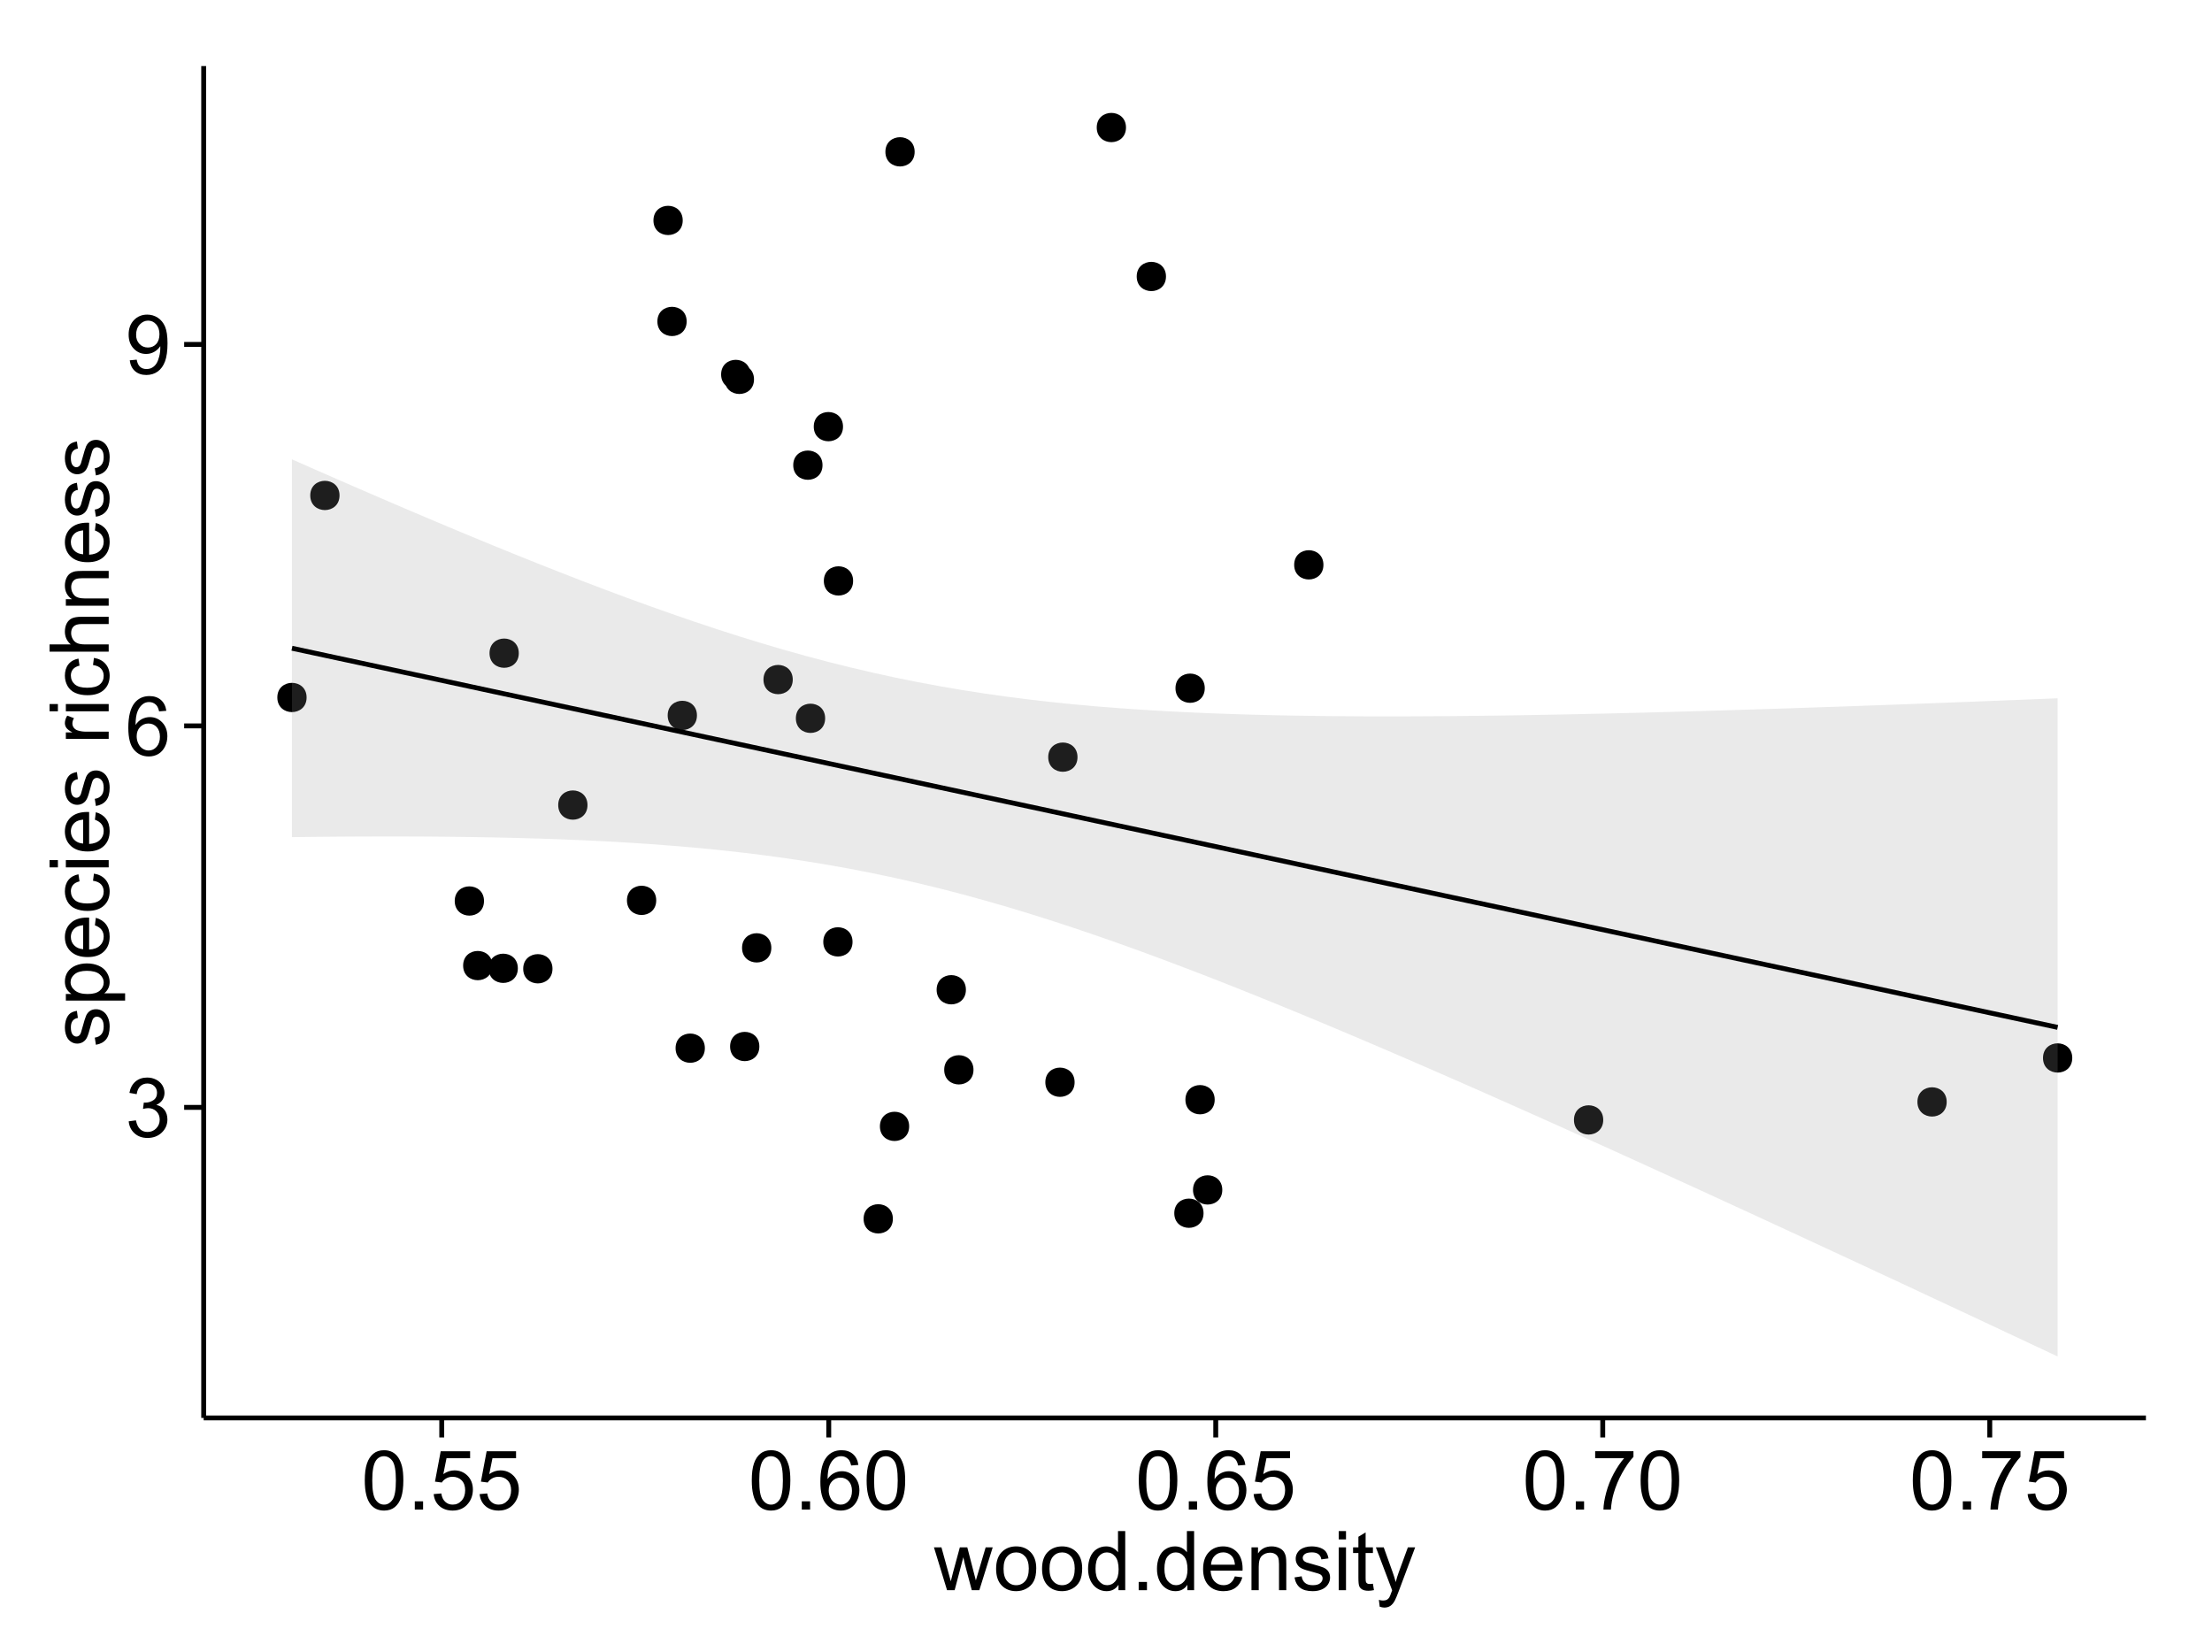 <?xml version="1.0" encoding="UTF-8"?>
<svg xmlns="http://www.w3.org/2000/svg" xmlns:xlink="http://www.w3.org/1999/xlink" width="482pt" height="360pt" viewBox="0 0 482 360" version="1.1">
<defs>
<g>
<symbol overflow="visible" id="glyph0-0">
<path style="stroke:none;" d="M 0.758 -3.402 L 2.336 -3.613 C 2.516 -2.711 2.824 -2.062 3.266 -1.672 C 3.699 -1.273 4.23 -1.078 4.859 -1.082 C 5.602 -1.078 6.23 -1.336 6.746 -1.855 C 7.254 -2.367 7.512 -3.004 7.516 -3.77 C 7.512 -4.492 7.273 -5.094 6.801 -5.566 C 6.324 -6.035 5.723 -6.27 4.992 -6.273 C 4.691 -6.27 4.316 -6.211 3.875 -6.102 L 4.051 -7.488 C 4.152 -7.473 4.238 -7.465 4.305 -7.469 C 4.977 -7.465 5.582 -7.641 6.125 -7.996 C 6.66 -8.344 6.93 -8.887 6.934 -9.625 C 6.93 -10.199 6.734 -10.68 6.344 -11.062 C 5.949 -11.445 5.441 -11.637 4.824 -11.637 C 4.207 -11.637 3.695 -11.441 3.285 -11.055 C 2.875 -10.668 2.613 -10.09 2.496 -9.316 L 0.914 -9.598 C 1.105 -10.656 1.543 -11.477 2.23 -12.062 C 2.914 -12.645 3.766 -12.938 4.789 -12.938 C 5.488 -12.938 6.137 -12.785 6.73 -12.484 C 7.32 -12.18 7.773 -11.77 8.09 -11.25 C 8.402 -10.727 8.559 -10.172 8.562 -9.59 C 8.559 -9.031 8.41 -8.523 8.113 -8.066 C 7.812 -7.609 7.371 -7.246 6.785 -6.977 C 7.547 -6.801 8.137 -6.438 8.562 -5.883 C 8.98 -5.328 9.191 -4.633 9.195 -3.805 C 9.191 -2.676 8.781 -1.723 7.965 -0.945 C 7.141 -0.164 6.105 0.223 4.852 0.227 C 3.719 0.223 2.777 -0.109 2.035 -0.781 C 1.285 -1.453 0.859 -2.328 0.758 -3.402 Z M 0.758 -3.402 "/>
</symbol>
<symbol overflow="visible" id="glyph0-1">
<path style="stroke:none;" d="M 8.957 -9.73 L 7.383 -9.605 C 7.242 -10.223 7.043 -10.676 6.785 -10.961 C 6.355 -11.41 5.828 -11.637 5.203 -11.637 C 4.695 -11.637 4.25 -11.496 3.875 -11.215 C 3.375 -10.852 2.984 -10.32 2.695 -9.625 C 2.406 -8.926 2.258 -7.934 2.25 -6.645 C 2.629 -7.223 3.094 -7.652 3.645 -7.938 C 4.195 -8.215 4.773 -8.355 5.379 -8.359 C 6.434 -8.355 7.328 -7.969 8.07 -7.195 C 8.809 -6.418 9.18 -5.414 9.184 -4.184 C 9.18 -3.371 9.008 -2.617 8.66 -1.926 C 8.312 -1.23 7.832 -0.699 7.227 -0.332 C 6.613 0.035 5.922 0.215 5.148 0.219 C 3.828 0.215 2.754 -0.266 1.922 -1.234 C 1.09 -2.199 0.672 -3.797 0.676 -6.031 C 0.672 -8.516 1.133 -10.328 2.055 -11.461 C 2.855 -12.445 3.938 -12.938 5.301 -12.938 C 6.312 -12.938 7.141 -12.652 7.789 -12.086 C 8.434 -11.516 8.824 -10.73 8.957 -9.73 Z M 2.496 -4.176 C 2.496 -3.629 2.609 -3.105 2.844 -2.609 C 3.07 -2.109 3.395 -1.73 3.812 -1.473 C 4.227 -1.207 4.664 -1.078 5.125 -1.082 C 5.789 -1.078 6.363 -1.348 6.844 -1.891 C 7.324 -2.426 7.562 -3.156 7.566 -4.086 C 7.562 -4.973 7.328 -5.676 6.855 -6.191 C 6.379 -6.703 5.781 -6.961 5.062 -6.961 C 4.348 -6.961 3.738 -6.703 3.242 -6.191 C 2.742 -5.676 2.496 -5.004 2.496 -4.176 Z M 2.496 -4.176 "/>
</symbol>
<symbol overflow="visible" id="glyph0-2">
<path style="stroke:none;" d="M 0.984 -2.98 L 2.504 -3.121 C 2.629 -2.402 2.875 -1.883 3.242 -1.562 C 3.602 -1.238 4.07 -1.078 4.641 -1.082 C 5.125 -1.078 5.551 -1.188 5.918 -1.414 C 6.285 -1.633 6.586 -1.934 6.82 -2.309 C 7.055 -2.68 7.25 -3.18 7.41 -3.816 C 7.566 -4.445 7.645 -5.09 7.648 -5.75 C 7.645 -5.812 7.641 -5.918 7.637 -6.062 C 7.316 -5.559 6.887 -5.148 6.34 -4.836 C 5.793 -4.52 5.199 -4.363 4.562 -4.367 C 3.492 -4.363 2.59 -4.75 1.852 -5.527 C 1.113 -6.297 0.742 -7.316 0.746 -8.586 C 0.742 -9.891 1.129 -10.945 1.902 -11.742 C 2.672 -12.539 3.637 -12.938 4.797 -12.938 C 5.633 -12.938 6.398 -12.711 7.098 -12.262 C 7.789 -11.809 8.316 -11.164 8.68 -10.332 C 9.035 -9.492 9.215 -8.285 9.219 -6.707 C 9.215 -5.055 9.039 -3.742 8.684 -2.77 C 8.324 -1.793 7.793 -1.051 7.09 -0.543 C 6.383 -0.035 5.555 0.215 4.605 0.219 C 3.598 0.215 2.773 -0.062 2.137 -0.621 C 1.496 -1.18 1.113 -1.965 0.984 -2.98 Z M 7.461 -8.664 C 7.457 -9.57 7.215 -10.293 6.734 -10.828 C 6.25 -11.359 5.672 -11.625 4.992 -11.629 C 4.289 -11.625 3.676 -11.336 3.156 -10.766 C 2.633 -10.188 2.371 -9.445 2.375 -8.535 C 2.371 -7.711 2.621 -7.043 3.117 -6.535 C 3.609 -6.02 4.219 -5.766 4.949 -5.766 C 5.68 -5.766 6.281 -6.02 6.754 -6.535 C 7.223 -7.043 7.457 -7.754 7.461 -8.664 Z M 7.461 -8.664 "/>
</symbol>
<symbol overflow="visible" id="glyph0-3">
<path style="stroke:none;" d="M 0.746 -6.355 C 0.742 -7.875 0.898 -9.102 1.215 -10.031 C 1.527 -10.961 1.996 -11.676 2.613 -12.18 C 3.23 -12.684 4.008 -12.938 4.949 -12.938 C 5.637 -12.938 6.242 -12.797 6.766 -12.52 C 7.285 -12.238 7.715 -11.836 8.059 -11.316 C 8.395 -10.789 8.664 -10.152 8.859 -9.398 C 9.051 -8.645 9.145 -7.629 9.148 -6.355 C 9.145 -4.84 8.992 -3.617 8.684 -2.691 C 8.371 -1.762 7.906 -1.047 7.289 -0.539 C 6.672 -0.035 5.891 0.215 4.949 0.219 C 3.703 0.215 2.727 -0.227 2.023 -1.117 C 1.168 -2.188 0.742 -3.934 0.746 -6.355 Z M 2.375 -6.355 C 2.371 -4.234 2.621 -2.824 3.117 -2.129 C 3.609 -1.426 4.219 -1.078 4.949 -1.082 C 5.672 -1.078 6.281 -1.43 6.781 -2.137 C 7.273 -2.836 7.523 -4.242 7.523 -6.355 C 7.523 -8.473 7.273 -9.883 6.781 -10.582 C 6.281 -11.277 5.664 -11.625 4.93 -11.629 C 4.199 -11.625 3.621 -11.316 3.191 -10.703 C 2.645 -9.918 2.371 -8.469 2.375 -6.355 Z M 2.375 -6.355 "/>
</symbol>
<symbol overflow="visible" id="glyph0-4">
<path style="stroke:none;" d="M 1.633 0 L 1.633 -1.801 L 3.438 -1.801 L 3.438 0 Z M 1.633 0 "/>
</symbol>
<symbol overflow="visible" id="glyph0-5">
<path style="stroke:none;" d="M 0.746 -3.375 L 2.406 -3.516 C 2.527 -2.707 2.812 -2.098 3.266 -1.691 C 3.711 -1.281 4.254 -1.078 4.887 -1.082 C 5.648 -1.078 6.293 -1.363 6.82 -1.941 C 7.344 -2.512 7.605 -3.273 7.609 -4.227 C 7.605 -5.125 7.352 -5.84 6.848 -6.363 C 6.34 -6.883 5.676 -7.141 4.859 -7.145 C 4.344 -7.141 3.887 -7.027 3.48 -6.797 C 3.07 -6.566 2.746 -6.266 2.516 -5.898 L 1.027 -6.09 L 2.277 -12.711 L 8.684 -12.711 L 8.684 -11.195 L 3.543 -11.195 L 2.848 -7.734 C 3.621 -8.273 4.43 -8.543 5.281 -8.543 C 6.402 -8.543 7.352 -8.152 8.129 -7.371 C 8.898 -6.59 9.285 -5.586 9.289 -4.367 C 9.285 -3.195 8.945 -2.188 8.27 -1.344 C 7.441 -0.301 6.316 0.215 4.887 0.219 C 3.715 0.215 2.758 -0.109 2.016 -0.766 C 1.273 -1.418 0.848 -2.289 0.746 -3.375 Z M 0.746 -3.375 "/>
</symbol>
<symbol overflow="visible" id="glyph0-6">
<path style="stroke:none;" d="M 0.852 -11.195 L 0.852 -12.719 L 9.195 -12.719 L 9.195 -11.488 C 8.367 -10.613 7.555 -9.453 6.754 -8.008 C 5.945 -6.559 5.324 -5.07 4.887 -3.543 C 4.57 -2.461 4.367 -1.281 4.281 0 L 2.656 0 C 2.668 -1.012 2.867 -2.234 3.25 -3.672 C 3.629 -5.105 4.176 -6.492 4.891 -7.828 C 5.602 -9.16 6.359 -10.281 7.164 -11.195 Z M 0.852 -11.195 "/>
</symbol>
<symbol overflow="visible" id="glyph0-7">
<path style="stroke:none;" d="M 2.91 0 L 0.055 -9.336 L 1.688 -9.336 L 3.172 -3.945 L 3.727 -1.941 C 3.75 -2.039 3.91 -2.684 4.211 -3.867 L 5.695 -9.336 L 7.32 -9.336 L 8.719 -3.922 L 9.184 -2.137 L 9.719 -3.938 L 11.32 -9.336 L 12.859 -9.336 L 9.941 0 L 8.297 0 L 6.812 -5.59 L 6.453 -7.18 L 4.562 0 Z M 2.91 0 "/>
</symbol>
<symbol overflow="visible" id="glyph0-8">
<path style="stroke:none;" d="M 0.598 -4.668 C 0.598 -6.391 1.078 -7.672 2.039 -8.508 C 2.84 -9.199 3.816 -9.543 4.977 -9.547 C 6.254 -9.543 7.305 -9.125 8.121 -8.285 C 8.934 -7.441 9.34 -6.277 9.344 -4.797 C 9.34 -3.594 9.16 -2.648 8.801 -1.961 C 8.441 -1.27 7.914 -0.734 7.227 -0.359 C 6.535 0.023 5.785 0.211 4.977 0.211 C 3.664 0.211 2.609 -0.207 1.805 -1.047 C 1 -1.883 0.598 -3.09 0.598 -4.668 Z M 2.223 -4.668 C 2.219 -3.469 2.48 -2.574 3.004 -1.98 C 3.523 -1.387 4.18 -1.09 4.977 -1.09 C 5.758 -1.09 6.41 -1.387 6.934 -1.984 C 7.453 -2.582 7.715 -3.492 7.719 -4.719 C 7.715 -5.871 7.453 -6.746 6.93 -7.344 C 6.402 -7.934 5.75 -8.23 4.977 -8.234 C 4.18 -8.23 3.523 -7.938 3.004 -7.348 C 2.48 -6.754 2.219 -5.859 2.223 -4.668 Z M 2.223 -4.668 "/>
</symbol>
<symbol overflow="visible" id="glyph0-9">
<path style="stroke:none;" d="M 7.242 0 L 7.242 -1.18 C 6.648 -0.25 5.777 0.211 4.633 0.211 C 3.887 0.211 3.203 0.008 2.578 -0.402 C 1.953 -0.812 1.469 -1.387 1.129 -2.121 C 0.785 -2.855 0.613 -3.699 0.617 -4.656 C 0.613 -5.586 0.77 -6.43 1.082 -7.191 C 1.391 -7.949 1.855 -8.531 2.477 -8.938 C 3.098 -9.34 3.793 -9.543 4.562 -9.547 C 5.121 -9.543 5.621 -9.426 6.062 -9.188 C 6.5 -8.949 6.859 -8.641 7.137 -8.262 L 7.137 -12.883 L 8.711 -12.883 L 8.711 0 Z M 2.242 -4.656 C 2.238 -3.461 2.488 -2.566 2.996 -1.977 C 3.496 -1.383 4.094 -1.09 4.781 -1.09 C 5.473 -1.09 6.059 -1.371 6.543 -1.938 C 7.023 -2.5 7.266 -3.363 7.27 -4.527 C 7.266 -5.801 7.02 -6.738 6.531 -7.336 C 6.035 -7.934 5.43 -8.23 4.711 -8.234 C 4.008 -8.23 3.418 -7.945 2.949 -7.371 C 2.473 -6.797 2.238 -5.891 2.242 -4.656 Z M 2.242 -4.656 "/>
</symbol>
<symbol overflow="visible" id="glyph0-10">
<path style="stroke:none;" d="M 7.578 -3.008 L 9.211 -2.805 C 8.953 -1.848 8.473 -1.105 7.777 -0.578 C 7.078 -0.051 6.188 0.211 5.105 0.211 C 3.738 0.211 2.656 -0.207 1.859 -1.051 C 1.055 -1.887 0.656 -3.066 0.66 -4.586 C 0.656 -6.156 1.059 -7.375 1.871 -8.246 C 2.676 -9.109 3.727 -9.543 5.02 -9.547 C 6.266 -9.543 7.285 -9.117 8.078 -8.27 C 8.867 -7.418 9.262 -6.223 9.266 -4.684 C 9.262 -4.586 9.258 -4.445 9.254 -4.262 L 2.293 -4.262 C 2.348 -3.234 2.641 -2.449 3.164 -1.906 C 3.684 -1.359 4.332 -1.09 5.117 -1.09 C 5.691 -1.09 6.188 -1.242 6.598 -1.547 C 7.008 -1.852 7.332 -2.336 7.578 -3.008 Z M 2.383 -5.562 L 7.594 -5.562 C 7.523 -6.344 7.324 -6.934 6.996 -7.328 C 6.492 -7.934 5.836 -8.238 5.035 -8.242 C 4.305 -8.238 3.695 -7.996 3.203 -7.512 C 2.707 -7.027 2.434 -6.375 2.383 -5.562 Z M 2.383 -5.562 "/>
</symbol>
<symbol overflow="visible" id="glyph0-11">
<path style="stroke:none;" d="M 1.188 0 L 1.188 -9.336 L 2.609 -9.336 L 2.609 -8.008 C 3.293 -9.031 4.285 -9.543 5.582 -9.547 C 6.141 -9.543 6.656 -9.441 7.133 -9.242 C 7.602 -9.035 7.957 -8.77 8.191 -8.445 C 8.426 -8.113 8.59 -7.727 8.684 -7.277 C 8.742 -6.98 8.77 -6.465 8.773 -5.738 L 8.773 0 L 7.188 0 L 7.188 -5.68 C 7.184 -6.32 7.121 -6.801 7.004 -7.121 C 6.879 -7.438 6.66 -7.695 6.348 -7.887 C 6.031 -8.074 5.664 -8.168 5.246 -8.172 C 4.566 -8.168 3.984 -7.953 3.5 -7.531 C 3.008 -7.102 2.766 -6.293 2.77 -5.098 L 2.77 0 Z M 1.188 0 "/>
</symbol>
<symbol overflow="visible" id="glyph0-12">
<path style="stroke:none;" d="M 0.555 -2.785 L 2.117 -3.031 C 2.203 -2.402 2.449 -1.922 2.852 -1.59 C 3.25 -1.254 3.812 -1.09 4.535 -1.09 C 5.262 -1.09 5.801 -1.234 6.152 -1.531 C 6.504 -1.824 6.68 -2.172 6.68 -2.574 C 6.68 -2.926 6.523 -3.207 6.215 -3.418 C 5.996 -3.555 5.457 -3.734 4.598 -3.953 C 3.434 -4.246 2.629 -4.5 2.184 -4.715 C 1.734 -4.926 1.395 -5.223 1.164 -5.602 C 0.93 -5.98 0.812 -6.398 0.816 -6.855 C 0.812 -7.27 0.91 -7.652 1.102 -8.012 C 1.293 -8.363 1.551 -8.66 1.883 -8.895 C 2.125 -9.074 2.461 -9.227 2.887 -9.355 C 3.309 -9.48 3.766 -9.543 4.254 -9.547 C 4.984 -9.543 5.625 -9.438 6.184 -9.23 C 6.734 -9.016 7.145 -8.73 7.41 -8.371 C 7.672 -8.008 7.852 -7.527 7.953 -6.926 L 6.406 -6.715 C 6.332 -7.195 6.129 -7.57 5.793 -7.84 C 5.453 -8.105 4.977 -8.238 4.367 -8.242 C 3.637 -8.238 3.121 -8.117 2.812 -7.883 C 2.5 -7.641 2.344 -7.359 2.348 -7.039 C 2.344 -6.832 2.406 -6.648 2.539 -6.484 C 2.664 -6.312 2.867 -6.172 3.148 -6.062 C 3.301 -6.004 3.766 -5.871 4.543 -5.66 C 5.66 -5.359 6.441 -5.113 6.887 -4.926 C 7.324 -4.734 7.672 -4.457 7.926 -4.094 C 8.176 -3.73 8.301 -3.281 8.305 -2.742 C 8.301 -2.215 8.148 -1.719 7.844 -1.254 C 7.535 -0.785 7.09 -0.422 6.512 -0.172 C 5.926 0.086 5.27 0.211 4.543 0.211 C 3.328 0.211 2.406 -0.039 1.77 -0.543 C 1.133 -1.047 0.727 -1.793 0.555 -2.785 Z M 0.555 -2.785 "/>
</symbol>
<symbol overflow="visible" id="glyph0-13">
<path style="stroke:none;" d="M 1.195 -11.066 L 1.195 -12.883 L 2.777 -12.883 L 2.777 -11.066 Z M 1.195 0 L 1.195 -9.336 L 2.777 -9.336 L 2.777 0 Z M 1.195 0 "/>
</symbol>
<symbol overflow="visible" id="glyph0-14">
<path style="stroke:none;" d="M 4.641 -1.414 L 4.867 -0.016 C 4.422 0.078 4.023 0.121 3.672 0.125 C 3.098 0.121 2.652 0.035 2.336 -0.148 C 2.02 -0.328 1.797 -0.566 1.668 -0.863 C 1.539 -1.156 1.477 -1.781 1.477 -2.734 L 1.477 -8.102 L 0.316 -8.102 L 0.316 -9.336 L 1.477 -9.336 L 1.477 -11.645 L 3.051 -12.594 L 3.051 -9.336 L 4.641 -9.336 L 4.641 -8.102 L 3.051 -8.102 L 3.051 -2.645 C 3.047 -2.191 3.074 -1.902 3.133 -1.773 C 3.188 -1.645 3.277 -1.543 3.406 -1.465 C 3.527 -1.387 3.707 -1.348 3.945 -1.352 C 4.117 -1.348 4.352 -1.367 4.641 -1.414 Z M 4.641 -1.414 "/>
</symbol>
<symbol overflow="visible" id="glyph0-15">
<path style="stroke:none;" d="M 1.117 3.594 L 0.941 2.109 C 1.285 2.203 1.586 2.25 1.844 2.25 C 2.195 2.25 2.477 2.191 2.691 2.074 C 2.898 1.957 3.07 1.793 3.207 1.582 C 3.305 1.422 3.469 1.027 3.691 0.406 C 3.719 0.312 3.766 0.184 3.832 0.016 L 0.289 -9.336 L 1.996 -9.336 L 3.938 -3.93 C 4.188 -3.238 4.41 -2.516 4.613 -1.766 C 4.793 -2.488 5.012 -3.199 5.266 -3.895 L 7.258 -9.336 L 8.844 -9.336 L 5.289 0.156 C 4.906 1.18 4.609 1.887 4.402 2.277 C 4.117 2.797 3.797 3.18 3.434 3.422 C 3.07 3.664 2.637 3.785 2.137 3.789 C 1.828 3.785 1.488 3.719 1.117 3.594 Z M 1.117 3.594 "/>
</symbol>
<symbol overflow="visible" id="glyph1-0">
<path style="stroke:none;" d="M -2.785 -0.555 L -3.031 -2.117 C -2.402 -2.203 -1.922 -2.449 -1.59 -2.852 C -1.254 -3.25 -1.09 -3.812 -1.09 -4.535 C -1.09 -5.262 -1.234 -5.801 -1.531 -6.152 C -1.824 -6.504 -2.172 -6.68 -2.574 -6.68 C -2.926 -6.68 -3.207 -6.523 -3.418 -6.215 C -3.555 -5.996 -3.734 -5.457 -3.953 -4.598 C -4.246 -3.434 -4.5 -2.629 -4.715 -2.184 C -4.926 -1.734 -5.223 -1.395 -5.602 -1.164 C -5.98 -0.93 -6.398 -0.812 -6.855 -0.816 C -7.27 -0.812 -7.652 -0.91 -8.012 -1.102 C -8.363 -1.293 -8.66 -1.551 -8.895 -1.883 C -9.074 -2.125 -9.227 -2.461 -9.355 -2.887 C -9.48 -3.309 -9.543 -3.766 -9.547 -4.254 C -9.543 -4.984 -9.438 -5.625 -9.23 -6.184 C -9.016 -6.734 -8.73 -7.145 -8.371 -7.41 C -8.008 -7.672 -7.527 -7.852 -6.926 -7.953 L -6.715 -6.406 C -7.195 -6.332 -7.57 -6.129 -7.84 -5.797 C -8.105 -5.457 -8.238 -4.98 -8.242 -4.367 C -8.238 -3.637 -8.117 -3.121 -7.883 -2.812 C -7.641 -2.5 -7.359 -2.344 -7.039 -2.348 C -6.832 -2.344 -6.648 -2.406 -6.484 -2.539 C -6.312 -2.664 -6.172 -2.867 -6.062 -3.148 C -6.004 -3.301 -5.871 -3.766 -5.66 -4.543 C -5.359 -5.66 -5.113 -6.441 -4.926 -6.887 C -4.734 -7.324 -4.457 -7.672 -4.094 -7.926 C -3.73 -8.176 -3.281 -8.301 -2.742 -8.305 C -2.211 -8.301 -1.711 -8.148 -1.25 -7.844 C -0.781 -7.535 -0.422 -7.09 -0.172 -6.512 C 0.086 -5.926 0.211 -5.27 0.211 -4.543 C 0.211 -3.328 -0.039 -2.406 -0.543 -1.77 C -1.047 -1.133 -1.793 -0.727 -2.785 -0.555 Z M -2.785 -0.555 "/>
</symbol>
<symbol overflow="visible" id="glyph1-1">
<path style="stroke:none;" d="M 3.578 -1.188 L -9.336 -1.188 L -9.336 -2.629 L -8.121 -2.629 C -8.594 -2.965 -8.949 -3.348 -9.188 -3.777 C -9.426 -4.203 -9.543 -4.723 -9.547 -5.336 C -9.543 -6.129 -9.34 -6.832 -8.93 -7.445 C -8.516 -8.051 -7.934 -8.512 -7.191 -8.824 C -6.441 -9.133 -5.625 -9.285 -4.738 -9.289 C -3.781 -9.285 -2.922 -9.113 -2.156 -8.773 C -1.391 -8.43 -0.805 -7.934 -0.398 -7.281 C 0.008 -6.625 0.211 -5.938 0.211 -5.219 C 0.211 -4.691 0.102 -4.219 -0.121 -3.801 C -0.344 -3.379 -0.625 -3.035 -0.965 -2.77 L 3.578 -2.77 Z M -4.613 -2.621 C -3.41 -2.613 -2.523 -2.855 -1.949 -3.348 C -1.375 -3.832 -1.09 -4.422 -1.09 -5.117 C -1.09 -5.816 -1.387 -6.418 -1.98 -6.922 C -2.574 -7.418 -3.496 -7.668 -4.746 -7.672 C -5.934 -7.668 -6.824 -7.426 -7.418 -6.938 C -8.008 -6.449 -8.301 -5.863 -8.305 -5.188 C -8.301 -4.508 -7.988 -3.914 -7.359 -3.398 C -6.727 -2.879 -5.809 -2.617 -4.613 -2.621 Z M -4.613 -2.621 "/>
</symbol>
<symbol overflow="visible" id="glyph1-2">
<path style="stroke:none;" d="M -3.004 -7.578 L -2.805 -9.211 C -1.848 -8.953 -1.105 -8.473 -0.578 -7.777 C -0.051 -7.078 0.211 -6.188 0.211 -5.105 C 0.211 -3.738 -0.207 -2.656 -1.051 -1.859 C -1.887 -1.055 -3.066 -0.656 -4.586 -0.66 C -6.156 -0.656 -7.375 -1.059 -8.246 -1.871 C -9.109 -2.676 -9.543 -3.727 -9.547 -5.02 C -9.543 -6.266 -9.117 -7.285 -8.27 -8.078 C -7.418 -8.867 -6.223 -9.262 -4.684 -9.266 C -4.586 -9.262 -4.445 -9.258 -4.262 -9.254 L -4.262 -2.293 C -3.234 -2.348 -2.449 -2.641 -1.906 -3.164 C -1.359 -3.684 -1.09 -4.332 -1.09 -5.117 C -1.09 -5.691 -1.242 -6.188 -1.547 -6.598 C -1.852 -7.008 -2.336 -7.332 -3.004 -7.578 Z M -5.562 -2.383 L -5.562 -7.594 C -6.344 -7.523 -6.934 -7.324 -7.328 -6.996 C -7.934 -6.492 -8.238 -5.836 -8.242 -5.035 C -8.238 -4.305 -7.996 -3.695 -7.512 -3.203 C -7.027 -2.707 -6.375 -2.434 -5.562 -2.383 Z M -5.562 -2.383 "/>
</symbol>
<symbol overflow="visible" id="glyph1-3">
<path style="stroke:none;" d="M -3.418 -7.277 L -3.215 -8.832 C -2.141 -8.66 -1.301 -8.227 -0.699 -7.527 C -0.09 -6.824 0.211 -5.965 0.211 -4.949 C 0.211 -3.668 -0.203 -2.641 -1.039 -1.867 C -1.871 -1.09 -3.07 -0.703 -4.633 -0.703 C -5.637 -0.703 -6.52 -0.867 -7.277 -1.203 C -8.031 -1.535 -8.598 -2.047 -8.977 -2.73 C -9.355 -3.41 -9.543 -4.152 -9.547 -4.957 C -9.543 -5.969 -9.289 -6.797 -8.777 -7.441 C -8.262 -8.086 -7.531 -8.5 -6.59 -8.684 L -6.355 -7.145 C -6.98 -6.996 -7.453 -6.738 -7.77 -6.367 C -8.082 -5.992 -8.238 -5.543 -8.242 -5.02 C -8.238 -4.219 -7.953 -3.57 -7.387 -3.074 C -6.812 -2.574 -5.91 -2.324 -4.676 -2.328 C -3.422 -2.324 -2.508 -2.566 -1.941 -3.047 C -1.371 -3.527 -1.09 -4.152 -1.09 -4.93 C -1.09 -5.547 -1.277 -6.066 -1.66 -6.484 C -2.035 -6.898 -2.621 -7.164 -3.418 -7.277 Z M -3.418 -7.277 "/>
</symbol>
<symbol overflow="visible" id="glyph1-4">
<path style="stroke:none;" d="M -11.066 -1.195 L -12.883 -1.195 L -12.883 -2.777 L -11.066 -2.777 Z M 0 -1.195 L -9.336 -1.195 L -9.336 -2.777 L 0 -2.777 Z M 0 -1.195 "/>
</symbol>
<symbol overflow="visible" id="glyph1-5">
<path style="stroke:none;" d=""/>
</symbol>
<symbol overflow="visible" id="glyph1-6">
<path style="stroke:none;" d="M 0 -1.168 L -9.336 -1.168 L -9.336 -2.594 L -7.918 -2.594 C -8.578 -2.953 -9.016 -3.289 -9.23 -3.598 C -9.438 -3.906 -9.543 -4.242 -9.547 -4.613 C -9.543 -5.145 -9.375 -5.688 -9.035 -6.242 L -7.566 -5.695 C -7.793 -5.309 -7.91 -4.922 -7.91 -4.535 C -7.91 -4.188 -7.805 -3.875 -7.598 -3.602 C -7.387 -3.324 -7.098 -3.129 -6.734 -3.016 C -6.168 -2.836 -5.555 -2.746 -4.887 -2.75 L 0 -2.75 Z M 0 -1.168 "/>
</symbol>
<symbol overflow="visible" id="glyph1-7">
<path style="stroke:none;" d="M 0 -1.188 L -12.883 -1.188 L -12.883 -2.77 L -8.262 -2.77 C -9.117 -3.504 -9.543 -4.434 -9.547 -5.562 C -9.543 -6.25 -9.406 -6.852 -9.137 -7.363 C -8.859 -7.871 -8.484 -8.234 -8.004 -8.457 C -7.523 -8.676 -6.824 -8.789 -5.914 -8.789 L 0 -8.789 L 0 -7.207 L -5.914 -7.207 C -6.703 -7.207 -7.281 -7.035 -7.641 -6.691 C -8 -6.348 -8.18 -5.863 -8.184 -5.238 C -8.18 -4.77 -8.059 -4.328 -7.816 -3.914 C -7.574 -3.5 -7.242 -3.203 -6.828 -3.031 C -6.406 -2.852 -5.832 -2.766 -5.105 -2.77 L 0 -2.77 Z M 0 -1.188 "/>
</symbol>
<symbol overflow="visible" id="glyph1-8">
<path style="stroke:none;" d="M 0 -1.188 L -9.336 -1.188 L -9.336 -2.609 L -8.008 -2.609 C -9.031 -3.293 -9.543 -4.285 -9.547 -5.582 C -9.543 -6.141 -9.441 -6.656 -9.242 -7.133 C -9.035 -7.602 -8.77 -7.957 -8.445 -8.191 C -8.113 -8.426 -7.727 -8.59 -7.277 -8.684 C -6.98 -8.742 -6.465 -8.77 -5.738 -8.773 L 0 -8.773 L 0 -7.188 L -5.68 -7.188 C -6.32 -7.184 -6.801 -7.121 -7.121 -7.004 C -7.438 -6.879 -7.695 -6.66 -7.887 -6.348 C -8.074 -6.031 -8.168 -5.664 -8.172 -5.246 C -8.168 -4.57 -7.953 -3.992 -7.531 -3.504 C -7.102 -3.012 -6.293 -2.766 -5.098 -2.77 L 0 -2.77 Z M 0 -1.188 "/>
</symbol>
</g>
<clipPath id="clip1">
  <path d="M 44.383 14.398 L 468.602 14.398 L 468.602 309.953 L 44.383 309.953 Z M 44.383 14.398 "/>
</clipPath>
</defs>
<g id="surface3581">
<rect x="0" y="0" width="482" height="360" style="fill:rgb(100%,100%,100%);fill-opacity:1;stroke:none;"/>
<rect x="0" y="0" width="482" height="360" style="fill:rgb(100%,100%,100%);fill-opacity:1;stroke:none;"/>
<path style="fill:none;stroke-width:1.063;stroke-linecap:round;stroke-linejoin:round;stroke:rgb(100%,100%,100%);stroke-opacity:1;stroke-miterlimit:10;" d="M 0 360 L 482 360 L 482 0 L 0 0 Z M 0 360 "/>
<g clip-path="url(#clip1)" clip-rule="nonzero">
<path style=" stroke:none;fill-rule:nonzero;fill:rgb(100%,100%,100%);fill-opacity:1;" d="M 44.383 308.957 L 467.602 308.957 L 467.602 14.402 L 44.383 14.402 Z M 44.383 308.957 "/>
<path style=" stroke:none;fill-rule:nonzero;fill:rgb(0%,0%,0%);fill-opacity:1;" d="M 178.738 156.512 C 178.738 159.348 174.488 159.348 174.488 156.512 C 174.488 153.676 178.738 153.676 178.738 156.512 "/>
<path style=" stroke:none;fill-rule:nonzero;fill:rgb(0%,0%,0%);fill-opacity:1;" d="M 141.93 196.18 C 141.93 199.016 137.676 199.016 137.676 196.18 C 137.676 193.344 141.93 193.344 141.93 196.18 "/>
<path style=" stroke:none;fill-rule:nonzero;fill:rgb(0%,0%,0%);fill-opacity:1;" d="M 263.621 239.613 C 263.621 242.449 259.371 242.449 259.371 239.613 C 259.371 236.781 263.621 236.781 263.621 239.613 "/>
<path style=" stroke:none;fill-rule:nonzero;fill:rgb(0%,0%,0%);fill-opacity:1;" d="M 65.746 151.973 C 65.746 154.809 61.492 154.809 61.492 151.973 C 61.492 149.141 65.746 149.141 65.746 151.973 "/>
<path style=" stroke:none;fill-rule:nonzero;fill:rgb(0%,0%,0%);fill-opacity:1;" d="M 182.633 92.965 C 182.633 95.797 178.383 95.797 178.383 92.965 C 178.383 90.129 182.633 90.129 182.633 92.965 "/>
<path style=" stroke:none;fill-rule:nonzero;fill:rgb(0%,0%,0%);fill-opacity:1;" d="M 126.953 175.418 C 126.953 178.25 122.699 178.25 122.699 175.418 C 122.699 172.582 126.953 172.582 126.953 175.418 "/>
<path style=" stroke:none;fill-rule:nonzero;fill:rgb(0%,0%,0%);fill-opacity:1;" d="M 162.449 81.59 C 162.449 84.426 158.195 84.426 158.195 81.59 C 158.195 78.754 162.449 78.754 162.449 81.59 "/>
<path style=" stroke:none;fill-rule:nonzero;fill:rgb(0%,0%,0%);fill-opacity:1;" d="M 178.16 101.355 C 178.16 104.191 173.91 104.191 173.91 101.355 C 173.91 98.523 178.16 98.523 178.16 101.355 "/>
<path style=" stroke:none;fill-rule:nonzero;fill:rgb(0%,0%,0%);fill-opacity:1;" d="M 111.777 210.988 C 111.777 213.82 107.523 213.82 107.523 210.988 C 107.523 208.152 111.777 208.152 111.777 210.988 "/>
<path style=" stroke:none;fill-rule:nonzero;fill:rgb(0%,0%,0%);fill-opacity:1;" d="M 106.234 210.395 C 106.234 213.227 101.98 213.227 101.98 210.395 C 101.98 207.559 106.234 207.559 106.234 210.395 "/>
<path style=" stroke:none;fill-rule:nonzero;fill:rgb(0%,0%,0%);fill-opacity:1;" d="M 72.922 107.953 C 72.922 110.789 68.668 110.789 68.668 107.953 C 68.668 105.121 72.922 105.121 72.922 107.953 "/>
<path style=" stroke:none;fill-rule:nonzero;fill:rgb(0%,0%,0%);fill-opacity:1;" d="M 171.68 148.074 C 171.68 150.91 167.426 150.91 167.426 148.074 C 167.426 145.238 171.68 145.238 171.68 148.074 "/>
<path style=" stroke:none;fill-rule:nonzero;fill:rgb(0%,0%,0%);fill-opacity:1;" d="M 261.457 149.953 C 261.457 152.789 257.203 152.789 257.203 149.953 C 257.203 147.121 261.457 147.121 261.457 149.953 "/>
<path style=" stroke:none;fill-rule:nonzero;fill:rgb(0%,0%,0%);fill-opacity:1;" d="M 253.004 60.242 C 253.004 63.078 248.754 63.078 248.754 60.242 C 248.754 57.41 253.004 57.41 253.004 60.242 "/>
<path style=" stroke:none;fill-rule:nonzero;fill:rgb(0%,0%,0%);fill-opacity:1;" d="M 147.703 48.031 C 147.703 50.863 143.449 50.863 143.449 48.031 C 143.449 45.195 147.703 45.195 147.703 48.031 "/>
<path style=" stroke:none;fill-rule:nonzero;fill:rgb(0%,0%,0%);fill-opacity:1;" d="M 167.012 206.527 C 167.012 209.363 162.758 209.363 162.758 206.527 C 162.758 203.695 167.012 203.695 167.012 206.527 "/>
<path style=" stroke:none;fill-rule:nonzero;fill:rgb(0%,0%,0%);fill-opacity:1;" d="M 450.488 230.523 C 450.488 233.355 446.238 233.355 446.238 230.523 C 446.238 227.688 450.488 227.688 450.488 230.523 "/>
<path style=" stroke:none;fill-rule:nonzero;fill:rgb(0%,0%,0%);fill-opacity:1;" d="M 244.293 27.789 C 244.293 30.625 240.043 30.625 240.043 27.789 C 240.043 24.953 244.293 24.953 244.293 27.789 "/>
<path style=" stroke:none;fill-rule:nonzero;fill:rgb(0%,0%,0%);fill-opacity:1;" d="M 287.316 123.074 C 287.316 125.91 283.066 125.91 283.066 123.074 C 283.066 120.242 287.316 120.242 287.316 123.074 "/>
<path style=" stroke:none;fill-rule:nonzero;fill:rgb(0%,0%,0%);fill-opacity:1;" d="M 119.324 211.086 C 119.324 213.922 115.07 213.922 115.07 211.086 C 115.07 208.254 119.324 208.254 119.324 211.086 "/>
<path style=" stroke:none;fill-rule:nonzero;fill:rgb(0%,0%,0%);fill-opacity:1;" d="M 184.832 126.578 C 184.832 129.414 180.578 129.414 180.578 126.578 C 180.578 123.746 184.832 123.746 184.832 126.578 "/>
<path style=" stroke:none;fill-rule:nonzero;fill:rgb(0%,0%,0%);fill-opacity:1;" d="M 148.562 70.039 C 148.562 72.875 144.312 72.875 144.312 70.039 C 144.312 67.203 148.562 67.203 148.562 70.039 "/>
<path style=" stroke:none;fill-rule:nonzero;fill:rgb(0%,0%,0%);fill-opacity:1;" d="M 348.285 244.023 C 348.285 246.855 344.031 246.855 344.031 244.023 C 344.031 241.188 348.285 241.188 348.285 244.023 "/>
<path style=" stroke:none;fill-rule:nonzero;fill:rgb(0%,0%,0%);fill-opacity:1;" d="M 193.496 265.574 C 193.496 268.41 189.246 268.41 189.246 265.574 C 189.246 262.738 193.496 262.738 193.496 265.574 "/>
<path style=" stroke:none;fill-rule:nonzero;fill:rgb(0%,0%,0%);fill-opacity:1;" d="M 198.242 33.082 C 198.242 35.918 193.992 35.918 193.992 33.082 C 193.992 30.25 198.242 30.25 198.242 33.082 "/>
<path style=" stroke:none;fill-rule:nonzero;fill:rgb(0%,0%,0%);fill-opacity:1;" d="M 163.238 82.66 C 163.238 85.492 158.984 85.492 158.984 82.66 C 158.984 79.824 163.238 79.824 163.238 82.66 "/>
<path style=" stroke:none;fill-rule:nonzero;fill:rgb(0%,0%,0%);fill-opacity:1;" d="M 209.41 215.66 C 209.41 218.492 205.16 218.492 205.16 215.66 C 205.16 212.824 209.41 212.824 209.41 215.66 "/>
<path style=" stroke:none;fill-rule:nonzero;fill:rgb(0%,0%,0%);fill-opacity:1;" d="M 423.125 240.098 C 423.125 242.934 418.875 242.934 418.875 240.098 C 418.875 237.262 423.125 237.262 423.125 240.098 "/>
<path style=" stroke:none;fill-rule:nonzero;fill:rgb(0%,0%,0%);fill-opacity:1;" d="M 184.707 205.227 C 184.707 208.062 180.457 208.062 180.457 205.227 C 180.457 202.395 184.707 202.395 184.707 205.227 "/>
<path style=" stroke:none;fill-rule:nonzero;fill:rgb(0%,0%,0%);fill-opacity:1;" d="M 211.062 233.105 C 211.062 235.941 206.809 235.941 206.809 233.105 C 206.809 230.273 211.062 230.273 211.062 233.105 "/>
<path style=" stroke:none;fill-rule:nonzero;fill:rgb(0%,0%,0%);fill-opacity:1;" d="M 111.984 142.324 C 111.984 145.16 107.734 145.16 107.734 142.324 C 107.734 139.488 111.984 139.488 111.984 142.324 "/>
<path style=" stroke:none;fill-rule:nonzero;fill:rgb(0%,0%,0%);fill-opacity:1;" d="M 104.402 196.32 C 104.402 199.156 100.148 199.156 100.148 196.32 C 100.148 193.484 104.402 193.484 104.402 196.32 "/>
<path style=" stroke:none;fill-rule:nonzero;fill:rgb(0%,0%,0%);fill-opacity:1;" d="M 152.527 228.387 C 152.527 231.223 148.273 231.223 148.273 228.387 C 148.273 225.555 152.527 225.555 152.527 228.387 "/>
<path style=" stroke:none;fill-rule:nonzero;fill:rgb(0%,0%,0%);fill-opacity:1;" d="M 261.191 264.348 C 261.191 267.184 256.941 267.184 256.941 264.348 C 256.941 261.516 261.191 261.516 261.191 264.348 "/>
<path style=" stroke:none;fill-rule:nonzero;fill:rgb(0%,0%,0%);fill-opacity:1;" d="M 150.805 155.879 C 150.805 158.715 146.551 158.715 146.551 155.879 C 146.551 153.043 150.805 153.043 150.805 155.879 "/>
<path style=" stroke:none;fill-rule:nonzero;fill:rgb(0%,0%,0%);fill-opacity:1;" d="M 233.727 164.977 C 233.727 167.812 229.473 167.812 229.473 164.977 C 229.473 162.141 233.727 162.141 233.727 164.977 "/>
<path style=" stroke:none;fill-rule:nonzero;fill:rgb(0%,0%,0%);fill-opacity:1;" d="M 164.402 228.023 C 164.402 230.859 160.152 230.859 160.152 228.023 C 160.152 225.188 164.402 225.188 164.402 228.023 "/>
<path style=" stroke:none;fill-rule:nonzero;fill:rgb(0%,0%,0%);fill-opacity:1;" d="M 197.047 245.43 C 197.047 248.262 192.797 248.262 192.797 245.43 C 192.797 242.594 197.047 242.594 197.047 245.43 "/>
<path style=" stroke:none;fill-rule:nonzero;fill:rgb(0%,0%,0%);fill-opacity:1;" d="M 233.098 235.812 C 233.098 238.645 228.844 238.645 228.844 235.812 C 228.844 232.977 233.098 232.977 233.098 235.812 "/>
<path style=" stroke:none;fill-rule:nonzero;fill:rgb(0%,0%,0%);fill-opacity:1;" d="M 265.277 259.273 C 265.277 262.109 261.027 262.109 261.027 259.273 C 261.027 256.438 265.277 256.438 265.277 259.273 "/>
<path style=" stroke:none;fill-rule:nonzero;fill:rgb(0%,0%,0%);fill-opacity:1;" d="M 179.801 156.512 C 179.801 160.766 173.422 160.766 173.422 156.512 C 173.422 152.262 179.801 152.262 179.801 156.512 "/>
<path style=" stroke:none;fill-rule:nonzero;fill:rgb(0%,0%,0%);fill-opacity:1;" d="M 142.992 196.18 C 142.992 200.434 136.613 200.434 136.613 196.18 C 136.613 191.93 142.992 191.93 142.992 196.18 "/>
<path style=" stroke:none;fill-rule:nonzero;fill:rgb(0%,0%,0%);fill-opacity:1;" d="M 264.684 239.613 C 264.684 243.867 258.305 243.867 258.305 239.613 C 258.305 235.363 264.684 235.363 264.684 239.613 "/>
<path style=" stroke:none;fill-rule:nonzero;fill:rgb(0%,0%,0%);fill-opacity:1;" d="M 66.809 151.973 C 66.809 156.227 60.43 156.227 60.43 151.973 C 60.43 147.723 66.809 147.723 66.809 151.973 "/>
<path style=" stroke:none;fill-rule:nonzero;fill:rgb(0%,0%,0%);fill-opacity:1;" d="M 183.695 92.965 C 183.695 97.215 177.32 97.215 177.32 92.965 C 177.32 88.711 183.695 88.711 183.695 92.965 "/>
<path style=" stroke:none;fill-rule:nonzero;fill:rgb(0%,0%,0%);fill-opacity:1;" d="M 128.016 175.418 C 128.016 179.668 121.637 179.668 121.637 175.418 C 121.637 171.164 128.016 171.164 128.016 175.418 "/>
<path style=" stroke:none;fill-rule:nonzero;fill:rgb(0%,0%,0%);fill-opacity:1;" d="M 163.512 81.59 C 163.512 85.84 157.133 85.84 157.133 81.59 C 157.133 77.336 163.512 77.336 163.512 81.59 "/>
<path style=" stroke:none;fill-rule:nonzero;fill:rgb(0%,0%,0%);fill-opacity:1;" d="M 179.227 101.355 C 179.227 105.609 172.848 105.609 172.848 101.355 C 172.848 97.105 179.227 97.105 179.227 101.355 "/>
<path style=" stroke:none;fill-rule:nonzero;fill:rgb(0%,0%,0%);fill-opacity:1;" d="M 112.84 210.988 C 112.84 215.238 106.461 215.238 106.461 210.988 C 106.461 206.734 112.84 206.734 112.84 210.988 "/>
<path style=" stroke:none;fill-rule:nonzero;fill:rgb(0%,0%,0%);fill-opacity:1;" d="M 107.297 210.395 C 107.297 214.645 100.918 214.645 100.918 210.395 C 100.918 206.141 107.297 206.141 107.297 210.395 "/>
<path style=" stroke:none;fill-rule:nonzero;fill:rgb(0%,0%,0%);fill-opacity:1;" d="M 73.984 107.953 C 73.984 112.207 67.605 112.207 67.605 107.953 C 67.605 103.703 73.984 103.703 73.984 107.953 "/>
<path style=" stroke:none;fill-rule:nonzero;fill:rgb(0%,0%,0%);fill-opacity:1;" d="M 172.742 148.074 C 172.742 152.324 166.363 152.324 166.363 148.074 C 166.363 143.82 172.742 143.82 172.742 148.074 "/>
<path style=" stroke:none;fill-rule:nonzero;fill:rgb(0%,0%,0%);fill-opacity:1;" d="M 262.52 149.953 C 262.52 154.207 256.141 154.207 256.141 149.953 C 256.141 145.703 262.52 145.703 262.52 149.953 "/>
<path style=" stroke:none;fill-rule:nonzero;fill:rgb(0%,0%,0%);fill-opacity:1;" d="M 254.07 60.242 C 254.07 64.496 247.691 64.496 247.691 60.242 C 247.691 55.992 254.07 55.992 254.07 60.242 "/>
<path style=" stroke:none;fill-rule:nonzero;fill:rgb(0%,0%,0%);fill-opacity:1;" d="M 148.766 48.031 C 148.766 52.281 142.387 52.281 142.387 48.031 C 142.387 43.777 148.766 43.777 148.766 48.031 "/>
<path style=" stroke:none;fill-rule:nonzero;fill:rgb(0%,0%,0%);fill-opacity:1;" d="M 168.074 206.527 C 168.074 210.781 161.695 210.781 161.695 206.527 C 161.695 202.277 168.074 202.277 168.074 206.527 "/>
<path style=" stroke:none;fill-rule:nonzero;fill:rgb(0%,0%,0%);fill-opacity:1;" d="M 451.551 230.523 C 451.551 234.773 445.176 234.773 445.176 230.523 C 445.176 226.27 451.551 226.27 451.551 230.523 "/>
<path style=" stroke:none;fill-rule:nonzero;fill:rgb(0%,0%,0%);fill-opacity:1;" d="M 245.355 27.789 C 245.355 32.039 238.98 32.039 238.98 27.789 C 238.98 23.535 245.355 23.535 245.355 27.789 "/>
<path style=" stroke:none;fill-rule:nonzero;fill:rgb(0%,0%,0%);fill-opacity:1;" d="M 288.379 123.074 C 288.379 127.328 282.004 127.328 282.004 123.074 C 282.004 118.824 288.379 118.824 288.379 123.074 "/>
<path style=" stroke:none;fill-rule:nonzero;fill:rgb(0%,0%,0%);fill-opacity:1;" d="M 120.387 211.086 C 120.387 215.34 114.008 215.34 114.008 211.086 C 114.008 206.836 120.387 206.836 120.387 211.086 "/>
<path style=" stroke:none;fill-rule:nonzero;fill:rgb(0%,0%,0%);fill-opacity:1;" d="M 185.895 126.578 C 185.895 130.832 179.516 130.832 179.516 126.578 C 179.516 122.328 185.895 122.328 185.895 126.578 "/>
<path style=" stroke:none;fill-rule:nonzero;fill:rgb(0%,0%,0%);fill-opacity:1;" d="M 149.625 70.039 C 149.625 74.293 143.246 74.293 143.246 70.039 C 143.246 65.789 149.625 65.789 149.625 70.039 "/>
<path style=" stroke:none;fill-rule:nonzero;fill:rgb(0%,0%,0%);fill-opacity:1;" d="M 349.348 244.023 C 349.348 248.273 342.969 248.273 342.969 244.023 C 342.969 239.77 349.348 239.77 349.348 244.023 "/>
<path style=" stroke:none;fill-rule:nonzero;fill:rgb(0%,0%,0%);fill-opacity:1;" d="M 194.559 265.574 C 194.559 269.828 188.18 269.828 188.18 265.574 C 188.18 261.324 194.559 261.324 194.559 265.574 "/>
<path style=" stroke:none;fill-rule:nonzero;fill:rgb(0%,0%,0%);fill-opacity:1;" d="M 199.305 33.082 C 199.305 37.336 192.93 37.336 192.93 33.082 C 192.93 28.832 199.305 28.832 199.305 33.082 "/>
<path style=" stroke:none;fill-rule:nonzero;fill:rgb(0%,0%,0%);fill-opacity:1;" d="M 164.301 82.66 C 164.301 86.91 157.922 86.91 157.922 82.66 C 157.922 78.406 164.301 78.406 164.301 82.66 "/>
<path style=" stroke:none;fill-rule:nonzero;fill:rgb(0%,0%,0%);fill-opacity:1;" d="M 210.473 215.66 C 210.473 219.91 204.094 219.91 204.094 215.66 C 204.094 211.406 210.473 211.406 210.473 215.66 "/>
<path style=" stroke:none;fill-rule:nonzero;fill:rgb(0%,0%,0%);fill-opacity:1;" d="M 424.188 240.098 C 424.188 244.352 417.812 244.352 417.812 240.098 C 417.812 235.848 424.188 235.848 424.188 240.098 "/>
<path style=" stroke:none;fill-rule:nonzero;fill:rgb(0%,0%,0%);fill-opacity:1;" d="M 185.77 205.227 C 185.77 209.48 179.395 209.48 179.395 205.227 C 179.395 200.977 185.77 200.977 185.77 205.227 "/>
<path style=" stroke:none;fill-rule:nonzero;fill:rgb(0%,0%,0%);fill-opacity:1;" d="M 212.125 233.105 C 212.125 237.359 205.746 237.359 205.746 233.105 C 205.746 228.855 212.125 228.855 212.125 233.105 "/>
<path style=" stroke:none;fill-rule:nonzero;fill:rgb(0%,0%,0%);fill-opacity:1;" d="M 113.047 142.324 C 113.047 146.574 106.668 146.574 106.668 142.324 C 106.668 138.07 113.047 138.07 113.047 142.324 "/>
<path style=" stroke:none;fill-rule:nonzero;fill:rgb(0%,0%,0%);fill-opacity:1;" d="M 105.465 196.32 C 105.465 200.57 99.086 200.57 99.086 196.32 C 99.086 192.066 105.465 192.066 105.465 196.32 "/>
<path style=" stroke:none;fill-rule:nonzero;fill:rgb(0%,0%,0%);fill-opacity:1;" d="M 153.59 228.387 C 153.59 232.641 147.211 232.641 147.211 228.387 C 147.211 224.137 153.59 224.137 153.59 228.387 "/>
<path style=" stroke:none;fill-rule:nonzero;fill:rgb(0%,0%,0%);fill-opacity:1;" d="M 262.254 264.348 C 262.254 268.602 255.879 268.602 255.879 264.348 C 255.879 260.098 262.254 260.098 262.254 264.348 "/>
<path style=" stroke:none;fill-rule:nonzero;fill:rgb(0%,0%,0%);fill-opacity:1;" d="M 151.867 155.879 C 151.867 160.133 145.488 160.133 145.488 155.879 C 145.488 151.629 151.867 151.629 151.867 155.879 "/>
<path style=" stroke:none;fill-rule:nonzero;fill:rgb(0%,0%,0%);fill-opacity:1;" d="M 234.789 164.977 C 234.789 169.23 228.41 169.23 228.41 164.977 C 228.41 160.727 234.789 160.727 234.789 164.977 "/>
<path style=" stroke:none;fill-rule:nonzero;fill:rgb(0%,0%,0%);fill-opacity:1;" d="M 165.465 228.023 C 165.465 232.277 159.09 232.277 159.09 228.023 C 159.09 223.773 165.465 223.773 165.465 228.023 "/>
<path style=" stroke:none;fill-rule:nonzero;fill:rgb(0%,0%,0%);fill-opacity:1;" d="M 198.109 245.43 C 198.109 249.68 191.734 249.68 191.734 245.43 C 191.734 241.176 198.109 241.176 198.109 245.43 "/>
<path style=" stroke:none;fill-rule:nonzero;fill:rgb(0%,0%,0%);fill-opacity:1;" d="M 234.16 235.812 C 234.16 240.062 227.781 240.062 227.781 235.812 C 227.781 231.559 234.16 231.559 234.16 235.812 "/>
<path style=" stroke:none;fill-rule:nonzero;fill:rgb(0%,0%,0%);fill-opacity:1;" d="M 266.34 259.273 C 266.34 263.527 259.961 263.527 259.961 259.273 C 259.961 255.023 266.34 255.023 266.34 259.273 "/>
<path style=" stroke:none;fill-rule:nonzero;fill:rgb(60%,60%,60%);fill-opacity:0.2;" d="M 63.621 100.09 L 68.488 102.238 L 73.359 104.371 L 78.23 106.492 L 83.102 108.598 L 87.969 110.688 L 92.84 112.758 L 97.711 114.812 L 102.582 116.844 L 107.449 118.852 L 112.32 120.832 L 117.191 122.789 L 122.062 124.711 L 126.93 126.605 L 131.801 128.461 L 136.672 130.277 L 141.543 132.047 L 146.414 133.773 L 151.281 135.449 L 156.152 137.074 L 161.023 138.637 L 165.895 140.137 L 170.762 141.57 L 175.633 142.934 L 180.504 144.227 L 185.375 145.441 L 190.242 146.582 L 195.113 147.645 L 199.984 148.629 L 204.855 149.535 L 209.723 150.367 L 214.594 151.125 L 219.465 151.809 L 224.336 152.426 L 229.207 152.98 L 234.074 153.477 L 238.945 153.914 L 243.816 154.301 L 248.688 154.637 L 253.555 154.93 L 258.426 155.18 L 263.297 155.395 L 268.168 155.574 L 273.035 155.727 L 277.906 155.844 L 282.777 155.938 L 287.648 156.008 L 292.516 156.055 L 297.387 156.086 L 302.258 156.094 L 307.129 156.086 L 311.996 156.062 L 316.867 156.027 L 321.738 155.977 L 326.609 155.914 L 331.48 155.84 L 336.348 155.754 L 341.219 155.664 L 346.09 155.559 L 350.961 155.449 L 355.828 155.332 L 360.699 155.207 L 365.57 155.074 L 370.441 154.938 L 375.309 154.793 L 380.18 154.645 L 385.051 154.492 L 389.922 154.332 L 394.789 154.168 L 399.66 154.004 L 404.531 153.832 L 414.273 153.48 L 419.141 153.297 L 424.012 153.113 L 428.883 152.926 L 433.754 152.734 L 438.621 152.543 L 448.363 152.152 L 448.363 295.566 L 443.492 293.277 L 438.621 290.992 L 433.754 288.707 L 428.883 286.426 L 419.141 281.871 L 414.273 279.598 L 409.402 277.328 L 404.531 275.062 L 399.66 272.801 L 394.789 270.543 L 389.922 268.289 L 385.051 266.039 L 380.18 263.793 L 375.309 261.551 L 370.441 259.316 L 365.57 257.09 L 360.699 254.867 L 355.828 252.648 L 350.961 250.438 L 346.09 248.238 L 341.219 246.043 L 336.348 243.859 L 331.48 241.684 L 326.609 239.52 L 321.738 237.363 L 316.867 235.223 L 311.996 233.094 L 307.129 230.98 L 302.258 228.879 L 297.387 226.797 L 292.516 224.734 L 287.648 222.691 L 282.777 220.668 L 277.906 218.672 L 273.035 216.699 L 268.168 214.758 L 263.297 212.848 L 258.426 210.969 L 253.555 209.129 L 248.688 207.332 L 243.816 205.578 L 238.945 203.871 L 234.074 202.219 L 229.207 200.621 L 224.336 199.086 L 219.465 197.609 L 214.594 196.207 L 209.723 194.871 L 204.855 193.609 L 199.984 192.426 L 195.113 191.316 L 190.242 190.289 L 185.375 189.336 L 180.504 188.461 L 175.633 187.664 L 170.762 186.938 L 165.895 186.277 L 161.023 185.688 L 156.152 185.16 L 151.281 184.688 L 146.414 184.273 L 141.543 183.906 L 136.672 183.59 L 131.801 183.312 L 126.93 183.078 L 122.062 182.879 L 117.191 182.711 L 112.32 182.574 L 107.449 182.465 L 102.582 182.383 L 97.711 182.324 L 92.84 182.281 L 87.969 182.262 L 83.102 182.262 L 78.23 182.273 L 73.359 182.305 L 68.488 182.348 L 63.621 182.402 Z M 63.621 100.09 "/>
<path style="fill:none;stroke-width:1.063;stroke-linecap:butt;stroke-linejoin:round;stroke:rgb(0%,0%,0%);stroke-opacity:1;stroke-miterlimit:1;" d="M 63.621 141.246 L 68.488 142.293 L 73.359 143.34 L 78.23 144.383 L 83.102 145.43 L 87.969 146.477 L 92.84 147.52 L 102.582 149.613 L 107.449 150.66 L 112.32 151.703 L 122.062 153.797 L 126.93 154.84 L 136.672 156.934 L 141.543 157.977 L 146.414 159.023 L 151.281 160.07 L 156.152 161.117 L 161.023 162.16 L 165.895 163.207 L 170.762 164.254 L 175.633 165.297 L 185.375 167.391 L 190.242 168.438 L 195.113 169.48 L 204.855 171.574 L 209.723 172.617 L 219.465 174.711 L 224.336 175.754 L 229.207 176.801 L 234.074 177.848 L 238.945 178.895 L 243.816 179.938 L 248.688 180.984 L 253.555 182.031 L 258.426 183.074 L 268.168 185.168 L 273.035 186.211 L 287.648 189.352 L 292.516 190.395 L 302.258 192.488 L 307.129 193.531 L 311.996 194.578 L 321.738 196.672 L 326.609 197.715 L 331.48 198.762 L 336.348 199.809 L 341.219 200.852 L 350.961 202.945 L 355.828 203.988 L 370.441 207.129 L 375.309 208.172 L 385.051 210.266 L 389.922 211.309 L 394.789 212.355 L 404.531 214.449 L 409.402 215.492 L 414.273 216.539 L 419.141 217.586 L 424.012 218.629 L 433.754 220.723 L 438.621 221.766 L 448.363 223.859 "/>
</g>
<path style="fill:none;stroke-width:1.063;stroke-linecap:butt;stroke-linejoin:round;stroke:rgb(0%,0%,0%);stroke-opacity:1;stroke-miterlimit:10;" d="M 44.383 308.957 L 44.383 14.398 "/>
<g style="fill:rgb(0%,0%,0%);fill-opacity:1;">
  <use xlink:href="#glyph0-0" x="27.285" y="247.727"/>
</g>
<g style="fill:rgb(0%,0%,0%);fill-opacity:1;">
  <use xlink:href="#glyph0-1" x="27.285" y="164.609"/>
</g>
<g style="fill:rgb(0%,0%,0%);fill-opacity:1;">
  <use xlink:href="#glyph0-2" x="27.285" y="81.488"/>
</g>
<path style="fill:none;stroke-width:1.063;stroke-linecap:butt;stroke-linejoin:round;stroke:rgb(0%,0%,0%);stroke-opacity:1;stroke-miterlimit:10;" d="M 40.129 241.285 L 44.383 241.285 "/>
<path style="fill:none;stroke-width:1.063;stroke-linecap:butt;stroke-linejoin:round;stroke:rgb(0%,0%,0%);stroke-opacity:1;stroke-miterlimit:10;" d="M 40.129 158.168 L 44.383 158.168 "/>
<path style="fill:none;stroke-width:1.063;stroke-linecap:butt;stroke-linejoin:round;stroke:rgb(0%,0%,0%);stroke-opacity:1;stroke-miterlimit:10;" d="M 40.129 75.047 L 44.383 75.047 "/>
<path style="fill:none;stroke-width:1.063;stroke-linecap:butt;stroke-linejoin:round;stroke:rgb(0%,0%,0%);stroke-opacity:1;stroke-miterlimit:10;" d="M 44.383 308.957 L 467.602 308.957 "/>
<path style="fill:none;stroke-width:1.063;stroke-linecap:butt;stroke-linejoin:round;stroke:rgb(0%,0%,0%);stroke-opacity:1;stroke-miterlimit:10;" d="M 96.258 313.207 L 96.258 308.957 "/>
<path style="fill:none;stroke-width:1.063;stroke-linecap:butt;stroke-linejoin:round;stroke:rgb(0%,0%,0%);stroke-opacity:1;stroke-miterlimit:10;" d="M 180.586 313.207 L 180.586 308.957 "/>
<path style="fill:none;stroke-width:1.063;stroke-linecap:butt;stroke-linejoin:round;stroke:rgb(0%,0%,0%);stroke-opacity:1;stroke-miterlimit:10;" d="M 264.914 313.207 L 264.914 308.957 "/>
<path style="fill:none;stroke-width:1.063;stroke-linecap:butt;stroke-linejoin:round;stroke:rgb(0%,0%,0%);stroke-opacity:1;stroke-miterlimit:10;" d="M 349.242 313.207 L 349.242 308.957 "/>
<path style="fill:none;stroke-width:1.063;stroke-linecap:butt;stroke-linejoin:round;stroke:rgb(0%,0%,0%);stroke-opacity:1;stroke-miterlimit:10;" d="M 433.574 313.207 L 433.574 308.957 "/>
<g style="fill:rgb(0%,0%,0%);fill-opacity:1;">
  <use xlink:href="#glyph0-3" x="78.742" y="328.926"/>
  <use xlink:href="#glyph0-4" x="88.753" y="328.926"/>
  <use xlink:href="#glyph0-5" x="93.754" y="328.926"/>
  <use xlink:href="#glyph0-5" x="103.765" y="328.926"/>
</g>
<g style="fill:rgb(0%,0%,0%);fill-opacity:1;">
  <use xlink:href="#glyph0-3" x="163.07" y="328.926"/>
  <use xlink:href="#glyph0-4" x="173.081" y="328.926"/>
  <use xlink:href="#glyph0-1" x="178.082" y="328.926"/>
  <use xlink:href="#glyph0-3" x="188.093" y="328.926"/>
</g>
<g style="fill:rgb(0%,0%,0%);fill-opacity:1;">
  <use xlink:href="#glyph0-3" x="247.398" y="328.926"/>
  <use xlink:href="#glyph0-4" x="257.409" y="328.926"/>
  <use xlink:href="#glyph0-1" x="262.41" y="328.926"/>
  <use xlink:href="#glyph0-5" x="272.421" y="328.926"/>
</g>
<g style="fill:rgb(0%,0%,0%);fill-opacity:1;">
  <use xlink:href="#glyph0-3" x="331.727" y="328.926"/>
  <use xlink:href="#glyph0-4" x="341.737" y="328.926"/>
  <use xlink:href="#glyph0-6" x="346.738" y="328.926"/>
  <use xlink:href="#glyph0-3" x="356.749" y="328.926"/>
</g>
<g style="fill:rgb(0%,0%,0%);fill-opacity:1;">
  <use xlink:href="#glyph0-3" x="416.059" y="328.926"/>
  <use xlink:href="#glyph0-4" x="426.069" y="328.926"/>
  <use xlink:href="#glyph0-6" x="431.07" y="328.926"/>
  <use xlink:href="#glyph0-5" x="441.081" y="328.926"/>
</g>
<g style="fill:rgb(0%,0%,0%);fill-opacity:1;">
  <use xlink:href="#glyph0-7" x="203.457" y="346.492"/>
  <use xlink:href="#glyph0-8" x="216.456" y="346.492"/>
  <use xlink:href="#glyph0-8" x="226.467" y="346.492"/>
  <use xlink:href="#glyph0-9" x="236.478" y="346.492"/>
  <use xlink:href="#glyph0-4" x="246.488" y="346.492"/>
  <use xlink:href="#glyph0-9" x="251.489" y="346.492"/>
  <use xlink:href="#glyph0-10" x="261.5" y="346.492"/>
  <use xlink:href="#glyph0-11" x="271.511" y="346.492"/>
  <use xlink:href="#glyph0-12" x="281.521" y="346.492"/>
  <use xlink:href="#glyph0-13" x="290.521" y="346.492"/>
  <use xlink:href="#glyph0-14" x="294.521" y="346.492"/>
  <use xlink:href="#glyph0-15" x="299.521" y="346.492"/>
</g>
<g style="fill:rgb(0%,0%,0%);fill-opacity:1;">
  <use xlink:href="#glyph1-0" x="23.684" y="228.207"/>
  <use xlink:href="#glyph1-1" x="23.684" y="219.207"/>
  <use xlink:href="#glyph1-2" x="23.684" y="209.196"/>
  <use xlink:href="#glyph1-3" x="23.684" y="199.186"/>
  <use xlink:href="#glyph1-4" x="23.684" y="190.186"/>
  <use xlink:href="#glyph1-2" x="23.684" y="186.187"/>
  <use xlink:href="#glyph1-0" x="23.684" y="176.176"/>
  <use xlink:href="#glyph1-5" x="23.684" y="167.176"/>
  <use xlink:href="#glyph1-6" x="23.684" y="162.175"/>
  <use xlink:href="#glyph1-4" x="23.684" y="156.181"/>
  <use xlink:href="#glyph1-3" x="23.684" y="152.182"/>
  <use xlink:href="#glyph1-7" x="23.684" y="143.182"/>
  <use xlink:href="#glyph1-8" x="23.684" y="133.171"/>
  <use xlink:href="#glyph1-2" x="23.684" y="123.16"/>
  <use xlink:href="#glyph1-0" x="23.684" y="113.149"/>
  <use xlink:href="#glyph1-0" x="23.684" y="104.149"/>
</g>
</g>
</svg>
